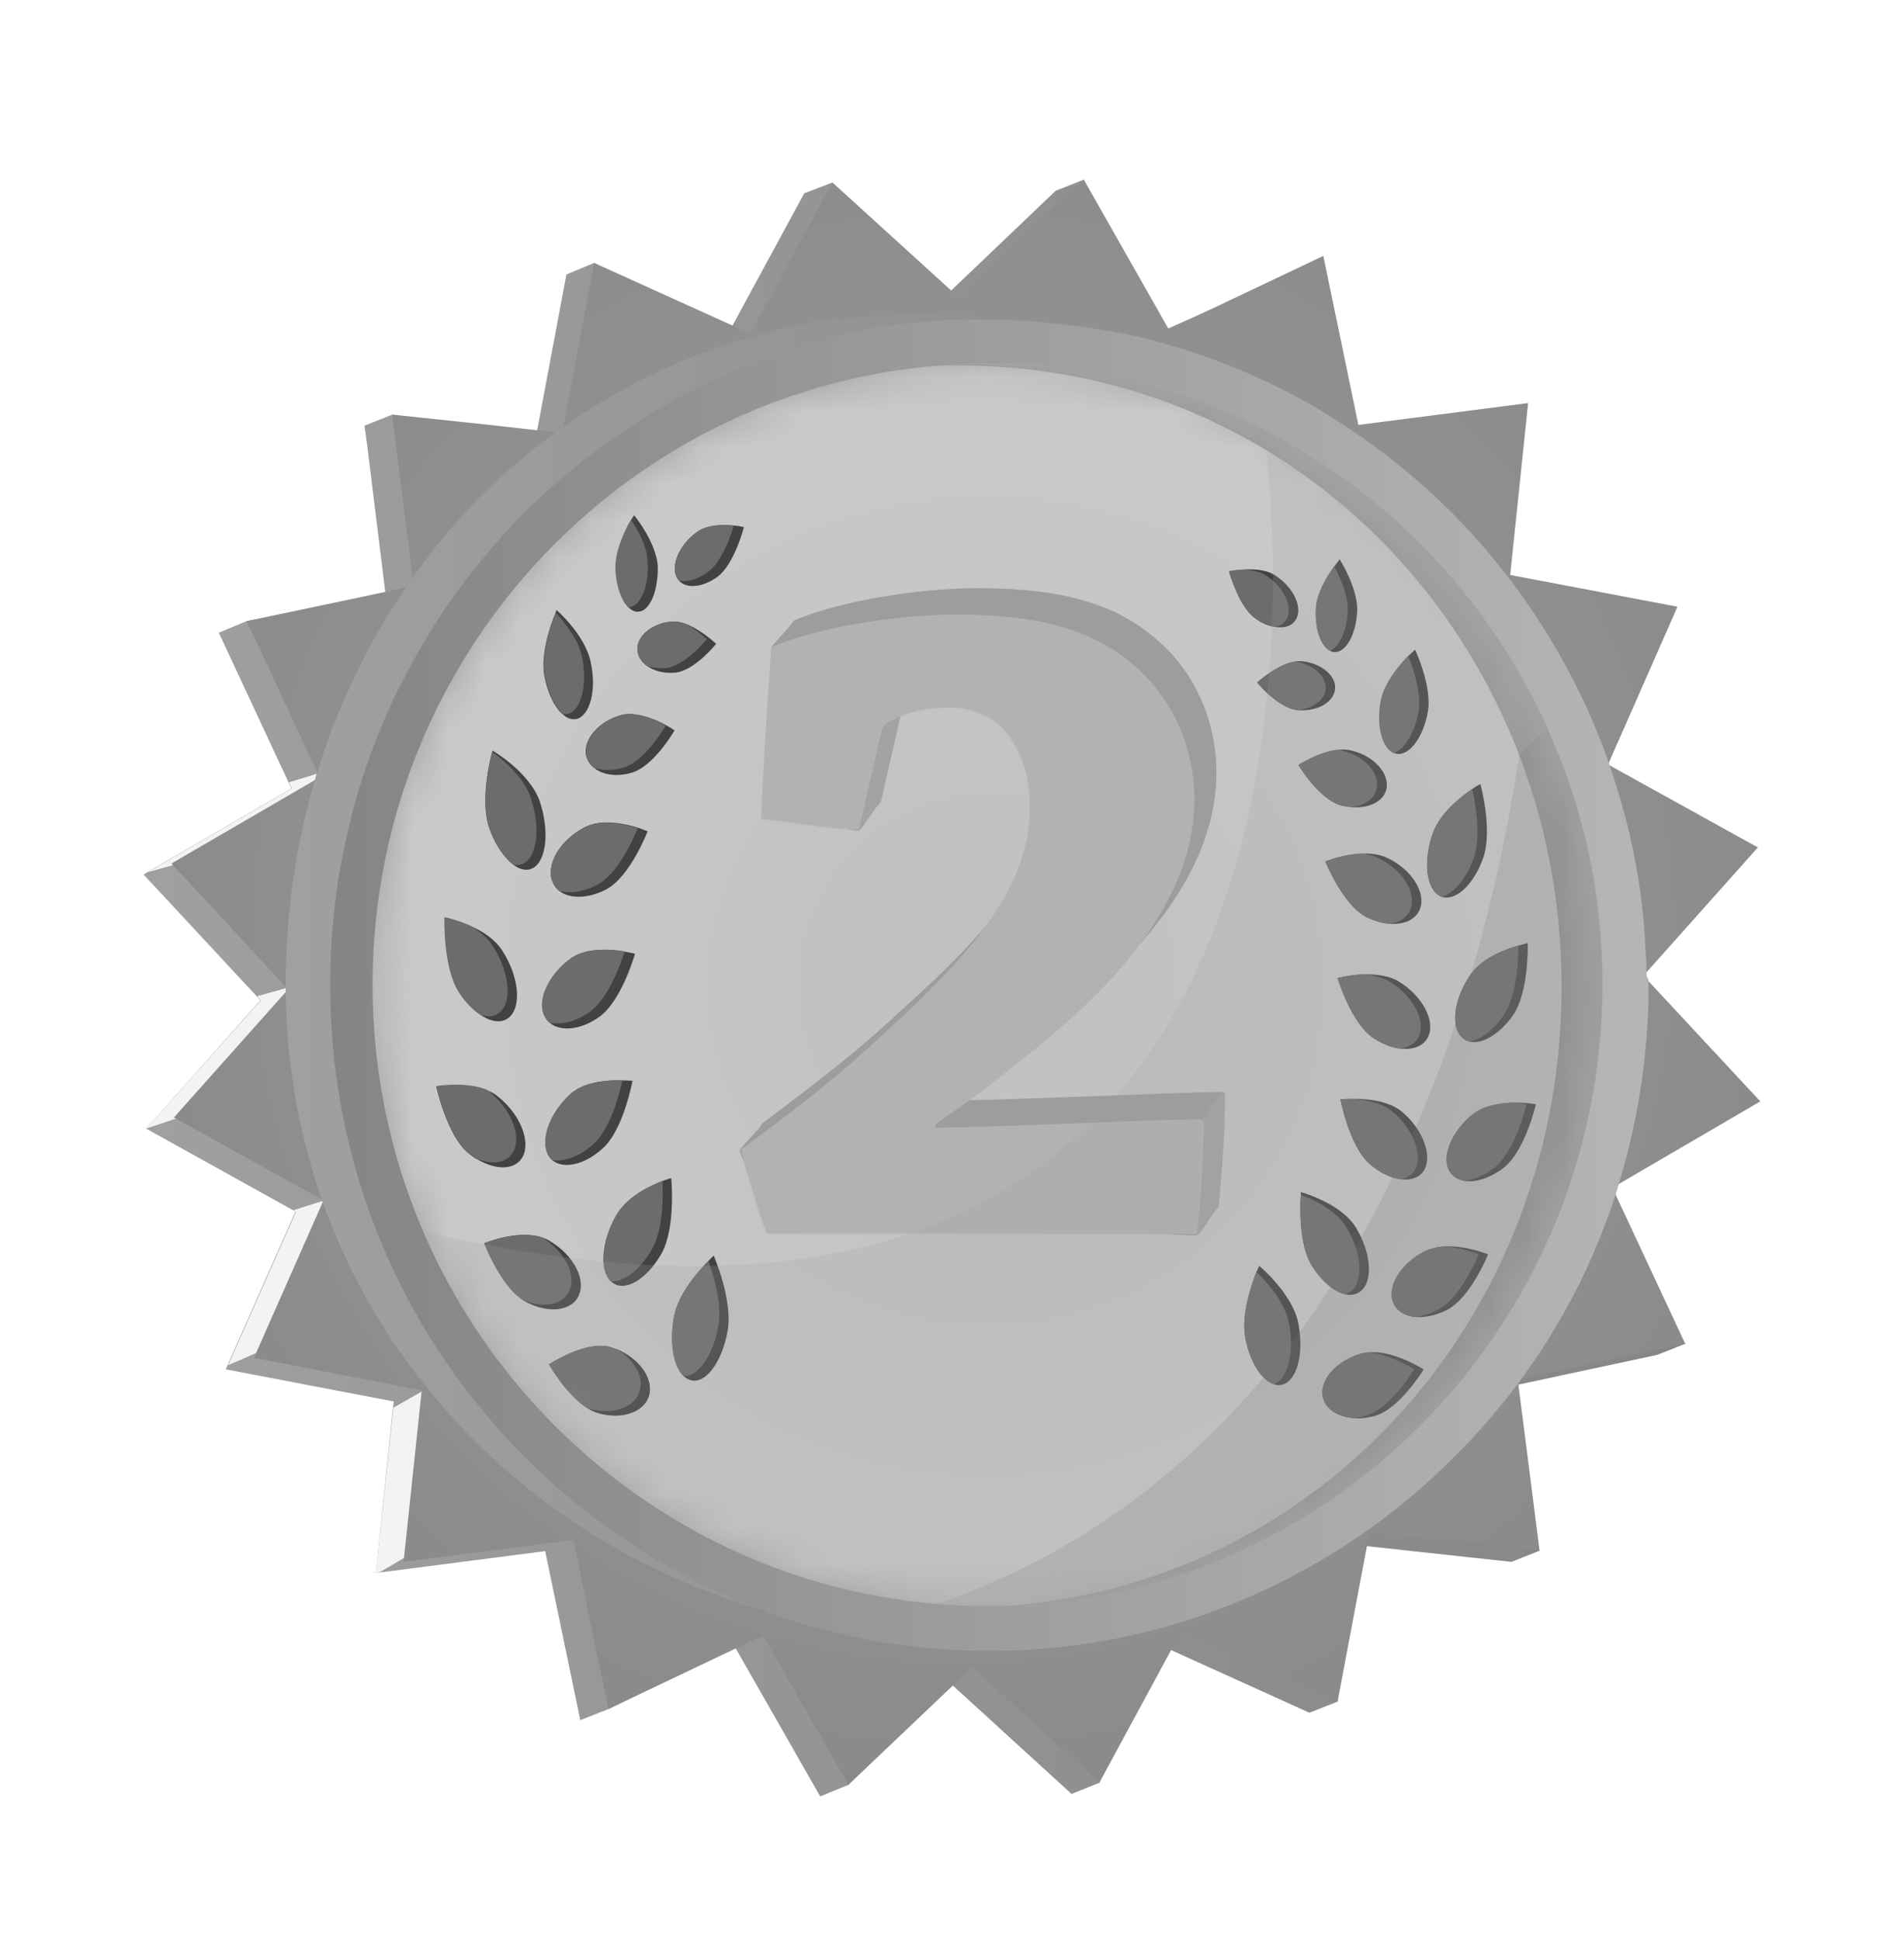 <svg width="53" height="54" viewBox="0 0 53 54" fill="none" xmlns="http://www.w3.org/2000/svg">
<g filter="url(#filter0_d)">
<path d="M44.604 29.086L46.91 32.402L46.126 32.712L42.265 33.538L42.151 33.561L41.515 33.698H41.469L41.629 34.215L42.787 37.932L42.855 38.162L42.072 38.471L40.902 38.345L38.051 38.035L37.449 37.967L37.347 37.955V38.047L37.301 39.63L37.233 42.361L36.449 42.671L32.599 40.927L32.111 40.709L30.6 44.621L29.828 44.931L26.523 41.914L26.296 41.707L23.615 44.679L22.831 45L20.48 40.881L20.457 40.835L16.937 42.568L16.153 42.877L15.176 38.173L10.553 38.77L10.463 38.781L10.94 34.18L10.962 34.008L6.283 33.113L6.34 32.987L8.225 28.719L8.157 28.684L4.068 26.413L7.248 22.844L7.146 22.73L4 19.345L4.102 19.276L8.112 16.947L8.032 16.775L6.09 12.61L6.862 12.288L9.736 11.784L10.747 11.611L10.724 11.474L10.213 7.332L10.145 6.85L10.917 6.54L11.905 6.735L14.87 7.355L14.949 6.976L14.972 6.873L15.767 2.639L16.539 2.318L20.105 4.59L20.389 4.062L22.388 0.379L23.172 0.08L25.921 3.603L26.477 3.086L29.385 0.31L30.169 0L31.724 4.383L31.759 4.486L31.895 4.429L32.52 4.142L33.451 3.729L36.018 2.593L36.904 6.517L37.04 7.137L37.733 7.045L41.765 6.529L41.356 10.292L41.254 11.302L42.321 11.508L45.933 12.197L44.491 15.444L43.98 16.591L45.093 17.199L48.159 18.897L45.808 21.525L44.968 22.466L45.808 23.372L48.227 25.965L45.036 27.824L44.105 28.363L44.604 29.086Z" fill="url(#paint0_linear)"/>
<path d="M14.927 33.434L11.78 38.047L10.554 38.77L10.463 38.781L10.951 34.18L12.382 33.365L7.589 32.459L6.351 32.998L8.237 28.73L8.169 28.684L9.497 28.26L5.477 25.942L4.068 26.412L7.26 22.844L7.158 22.729L8.532 22.339L8.816 21.077L5.352 18.931L4.114 19.276L8.123 16.947L8.044 16.774L9.168 16.43C9.168 16.43 11.474 20.549 11.349 20.71C11.212 20.87 14.927 33.434 14.927 33.434Z" fill="#F3F3F3"/>
<path d="M42.253 33.411L42.265 33.538L42.401 34.593L42.833 37.978L42.855 38.162L40.459 37.898L38.119 37.645L38.051 38.035L37.676 40.009L37.233 42.361L32.895 40.399L32.599 40.927L30.6 44.621L27.079 41.397L26.523 41.914L23.615 44.679L21.241 40.525L20.48 40.881L16.937 42.568L15.96 37.863L11.235 38.471L11.246 38.357L11.735 33.733V33.698L7.067 32.792L7.135 32.643L8.975 28.478L9.009 28.409L8.941 28.375L4.897 26.137L4.841 26.103L7.941 22.626L8.021 22.534L7.987 22.5L7.93 22.443L4.818 19.081L4.772 19.035L8.736 16.729L8.895 16.637L8.839 16.522L8.816 16.465L7.214 13.023L7.146 12.885L6.862 12.288L9.645 11.703L10.724 11.474L11.269 11.348L11.519 11.29L11.485 11.038L11.462 10.877L11.133 8.273L10.985 7.102L10.917 6.54L11.792 6.632L13.632 6.827L14.949 6.976L15.074 6.988L15.449 7.022L15.653 7.045L15.687 6.85L16.539 2.318L20.39 4.062L20.878 4.291L23.172 0.08L26.477 3.086L26.704 3.293L30.169 0L32.52 4.142L32.531 4.165L33.451 3.729L36.836 2.123L37.812 6.827L42.537 6.219L42.038 11.003L46.694 11.887L44.786 16.224L44.764 16.281L44.809 16.304L48.932 18.587L45.831 22.064L45.74 22.156L45.831 22.248L49 25.655L44.991 27.996L44.877 28.053L44.934 28.168L46.91 32.402L42.276 33.389H42.253V33.411Z" fill="url(#paint1_radial)"/>
<path d="M44.138 22.466C44.138 25.506 43.502 28.329 42.344 30.796C42.253 31.002 42.151 31.197 42.048 31.392C41.935 31.622 41.81 31.851 41.685 32.069C41.674 32.092 41.662 32.104 41.651 32.127C41.549 32.322 41.435 32.505 41.31 32.689C41.197 32.861 41.083 33.045 40.969 33.217C40.719 33.584 40.447 33.951 40.163 34.295C40.061 34.433 39.947 34.559 39.834 34.685C39.027 35.626 38.13 36.475 37.13 37.21C37.005 37.313 36.881 37.393 36.744 37.496C33.939 39.459 30.475 40.594 26.625 40.594C24.796 40.594 23.024 40.342 21.343 39.86C21.32 39.849 21.275 39.837 21.252 39.826C15.585 38.185 10.962 33.997 8.986 28.467C8.974 28.432 8.952 28.398 8.952 28.363C8.327 26.573 7.975 24.646 7.952 22.627C7.952 22.569 7.952 22.5 7.952 22.443V22.409C7.952 20.424 8.236 18.519 8.759 16.729C8.781 16.649 8.804 16.557 8.838 16.477C9.031 15.834 9.258 15.214 9.52 14.606C9.565 14.503 9.599 14.411 9.656 14.308C9.69 14.228 9.713 14.159 9.758 14.09C9.894 13.792 10.042 13.493 10.19 13.195C10.519 12.553 10.894 11.944 11.303 11.359C11.371 11.245 11.439 11.153 11.518 11.038C11.518 11.038 11.53 11.027 11.53 11.015C11.553 10.981 11.587 10.946 11.609 10.912C11.905 10.499 12.223 10.097 12.552 9.707C12.7 9.546 12.836 9.386 12.972 9.237C13.04 9.168 13.109 9.099 13.165 9.03C13.37 8.812 13.597 8.594 13.824 8.388C13.983 8.239 14.153 8.078 14.324 7.94C14.687 7.619 15.062 7.332 15.448 7.045C15.448 7.034 15.46 7.034 15.471 7.034C15.551 6.976 15.63 6.919 15.71 6.862C17.686 5.473 19.946 4.487 22.445 4.016V3.982C22.445 3.993 25.648 3.488 28.578 3.936C29.589 4.085 30.566 4.36 31.372 4.796C31.667 4.957 31.94 4.934 32.156 4.842C35.222 6.001 37.914 7.975 39.959 10.499C39.97 10.51 39.981 10.522 39.993 10.533C40.072 10.625 40.14 10.717 40.208 10.809C40.208 10.809 40.22 10.82 40.22 10.832C41.299 12.231 42.196 13.803 42.855 15.49C43.673 17.658 44.138 20.011 44.138 22.466Z" fill="url(#paint2_linear)"/>
<path d="M45.831 22.064C45.831 21.881 45.831 21.709 45.808 21.525C45.751 20.034 45.502 18.588 45.093 17.211C45.002 16.901 44.911 16.614 44.809 16.316C44.797 16.293 44.797 16.259 44.786 16.236C44.695 15.972 44.593 15.719 44.491 15.456C43.923 14.044 43.184 12.725 42.321 11.52C42.026 11.107 41.697 10.705 41.367 10.304C40.311 9.065 39.084 7.975 37.744 7.057C37.471 6.873 37.188 6.69 36.915 6.517C35.37 5.577 33.689 4.877 31.906 4.429C31.849 4.406 31.793 4.395 31.736 4.383C31.634 4.36 31.543 4.337 31.441 4.315C30.407 4.119 29.442 3.993 28.578 3.936C25.716 3.741 23.808 4.2 23.092 4.406V4.441C20.571 5.072 18.254 6.231 16.266 7.791C16.198 7.848 16.13 7.906 16.062 7.963C15.585 8.342 15.131 8.743 14.699 9.168C14.642 9.225 14.574 9.294 14.517 9.352C14.131 9.73 13.79 10.132 13.45 10.533C13.45 10.545 13.438 10.556 13.427 10.556C12.677 11.463 12.018 12.438 11.451 13.493C11.348 13.677 11.246 13.872 11.155 14.067H11.144C10.587 15.18 10.145 16.351 9.815 17.578C9.781 17.739 9.736 17.899 9.702 18.06C9.361 19.46 9.19 20.917 9.19 22.42C9.19 27.228 10.996 31.599 13.972 34.881C15.948 37.084 18.458 38.805 21.287 39.837C21.309 39.849 21.321 39.849 21.332 39.86C21.355 39.872 21.366 39.872 21.377 39.883C23.297 40.572 25.375 40.95 27.533 40.95C30.736 40.95 33.746 40.124 36.37 38.655C36.711 38.472 37.04 38.265 37.381 38.059C37.381 38.059 37.381 38.059 37.381 38.047H37.392C37.426 38.024 37.46 38.001 37.494 37.978C38.119 37.577 38.709 37.129 39.277 36.659C39.686 36.315 40.084 35.948 40.47 35.557C40.527 35.512 40.572 35.454 40.629 35.397L40.64 35.385C41.015 35.018 41.356 34.628 41.685 34.227C41.742 34.158 41.799 34.077 41.867 34.009C41.98 33.871 42.094 33.722 42.208 33.573C42.242 33.527 42.276 33.481 42.31 33.435V33.423C42.321 33.423 42.321 33.412 42.333 33.401C42.594 33.045 42.855 32.678 43.082 32.299C43.718 31.289 44.252 30.222 44.672 29.098C44.786 28.788 44.9 28.501 44.99 28.191C45.013 28.134 45.024 28.065 45.047 28.008C45.07 27.95 45.081 27.893 45.093 27.836C45.524 26.413 45.785 24.921 45.865 23.384C45.888 23.063 45.888 22.753 45.888 22.432V22.259C45.831 22.191 45.831 22.122 45.831 22.064Z" fill="url(#paint3_linear)"/>
<path d="M27.487 39.7C18.049 39.7 10.371 31.943 10.371 22.409C10.371 12.874 18.049 5.118 27.487 5.118C36.926 5.118 44.604 12.874 44.604 22.409C44.604 31.943 36.926 39.7 27.487 39.7Z" fill="url(#paint4_radial)"/>
<path d="M34.098 25.449C34.098 26.493 34.019 27.64 33.916 28.627C33.837 28.627 33.462 29.315 33.326 29.384C33.326 29.384 33.315 29.396 33.303 29.396C32.065 29.396 26.636 29.373 24.683 29.373H21.321C21.059 28.65 20.798 27.801 20.605 27.044C20.582 26.963 21.241 26.366 21.218 26.286C23.013 24.944 24.024 24.152 25.16 23.074C25.977 22.328 26.75 21.593 27.397 20.848C28.158 19.804 28.646 18.725 28.646 17.532C28.646 16.625 28.431 16.029 28.033 15.478C27.692 15.019 27.079 14.732 26.42 14.732C25.875 14.732 25.409 14.835 25.057 14.973L24.512 17.36C24.433 17.36 23.978 18.128 23.899 18.128C23.887 18.128 23.876 18.128 23.865 18.128C22.945 18.128 22.002 17.887 21.173 17.842C21.253 16.235 21.355 14.629 21.457 13.057C21.468 12.954 22.059 12.403 22.07 12.288C23.32 11.749 25.455 11.382 27.227 11.382C29.657 11.382 31.122 11.864 32.201 12.828C33.258 13.734 33.848 15.122 33.848 16.511C33.848 18.312 32.94 19.895 31.793 21.203C30.657 22.752 29.101 23.991 28.022 24.84C27.636 25.162 27.306 25.414 26.977 25.644C28.908 25.609 32.451 25.437 34.007 25.414L34.03 25.426L34.098 25.449Z" fill="#8B8B8B"/>
<path d="M34.042 25.403L34.019 25.392C32.475 25.415 28.92 25.587 26.989 25.621C26.875 25.621 26.762 25.621 26.659 25.633V25.529C27.341 25.047 27.897 24.68 28.647 24.061C29.544 23.361 30.771 22.385 31.805 21.192C32.94 19.884 33.86 18.301 33.86 16.499C33.86 15.111 33.281 13.723 32.213 12.816C31.123 11.852 29.669 11.371 27.239 11.371C25.467 11.371 23.32 11.749 22.082 12.277C22.071 12.38 21.48 12.943 21.469 13.046C21.367 14.526 21.866 15.57 21.787 17.062C22.309 17.096 22.707 17.555 23.173 17.865C23.388 18.002 23.604 18.106 23.865 18.117C23.877 18.117 23.888 18.117 23.899 18.117C23.979 18.117 24.433 17.348 24.513 17.348L25.058 14.962L25.126 14.675C25.137 14.629 25.137 14.595 25.149 14.572C25.172 14.514 25.194 14.469 25.251 14.411C25.626 14.17 26.228 13.952 27.023 13.952C27.682 13.952 28.295 14.251 28.636 14.698C29.033 15.26 29.249 15.845 29.249 16.752C29.249 18.232 28.488 19.551 27.386 20.836C26.739 21.594 25.967 22.328 25.149 23.062C24.013 24.129 23.002 24.933 21.208 26.275C21.23 26.355 20.572 26.952 20.594 27.032C20.776 27.721 21.685 27.95 21.923 28.593H25.285C27.114 28.593 31.645 29.384 33.304 29.384C33.315 29.384 33.315 29.384 33.327 29.373C33.463 29.304 33.838 28.616 33.917 28.616C34.019 27.629 34.099 26.482 34.099 25.437L34.042 25.403Z" fill="#424242"/>
<path opacity="0.2" d="M25.16 14.56C25.148 14.595 25.137 14.629 25.137 14.663L25.069 14.95L24.524 17.337C24.444 17.337 23.99 18.105 23.91 18.105C23.899 18.105 23.888 18.105 23.876 18.105C23.615 18.094 23.388 17.979 23.184 17.853C23.195 17.566 23.229 17.325 23.24 17.222C23.377 16.511 23.729 15.845 24.172 15.283C24.297 15.122 24.819 14.411 25.103 14.526C25.126 14.537 25.137 14.549 25.16 14.56Z" fill="#7E7E7E"/>
<path opacity="0.2" d="M34.099 25.449C34.099 26.493 34.019 27.64 33.917 28.627C33.837 28.627 33.463 29.315 33.326 29.384L33.303 29.373L33.145 29.304L33.315 26.321L33.428 26.172L34.03 25.403L34.099 25.449Z" fill="#7E7E7E"/>
<path d="M33.441 26.172L33.407 26.149C31.771 26.172 27.875 26.367 26.047 26.39V26.287C26.376 26.057 26.683 25.851 26.989 25.621C27.319 25.38 27.648 25.128 28.034 24.818C29.113 23.969 30.681 22.741 31.805 21.181C32.645 20.033 33.248 18.714 33.248 17.245C33.248 15.857 32.668 14.469 31.601 13.551C30.522 12.587 29.056 12.105 26.626 12.105C24.854 12.105 22.707 12.484 21.469 13.011C21.367 14.583 21.254 16.19 21.185 17.796C22.026 17.853 22.969 18.083 23.877 18.083H23.911L24.525 15.409C24.547 15.272 24.581 15.226 24.661 15.146C24.774 15.077 24.911 14.996 25.081 14.928C25.433 14.79 25.888 14.687 26.444 14.687C27.103 14.687 27.716 14.985 28.057 15.432C28.454 15.995 28.67 16.58 28.67 17.486C28.67 18.668 28.182 19.758 27.421 20.802C26.671 21.823 25.66 22.81 24.57 23.797C23.434 24.864 22.423 25.667 20.629 26.998C20.811 27.744 21.083 28.604 21.344 29.327H24.706C26.66 29.327 32.089 29.35 33.327 29.35V29.338C33.429 28.352 33.509 27.216 33.509 26.172H33.441Z" fill="#6C6C6C"/>
<mask id="mask0" mask-type="alpha" maskUnits="userSpaceOnUse" x="10" y="5" width="35" height="35">
<path d="M27.487 39.7C18.049 39.7 10.371 31.943 10.371 22.409C10.371 12.874 18.049 5.118 27.487 5.118C36.926 5.118 44.604 12.874 44.604 22.409C44.604 31.943 36.926 39.7 27.487 39.7Z" fill="url(#paint5_linear)"/>
</mask>
<g mask="url(#mask0)">
<path opacity="0.3" d="M27.487 39.7C18.049 39.7 10.371 31.943 10.371 22.409C10.371 12.874 18.049 5.118 27.487 5.118C36.926 5.118 44.604 12.874 44.604 22.409C44.604 31.943 36.926 39.7 27.487 39.7Z" fill="url(#paint6_linear)"/>
</g>
<mask id="mask1" mask-type="alpha" maskUnits="userSpaceOnUse" x="10" y="5" width="35" height="35">
<path d="M44.604 22.408C44.604 31.943 36.926 39.699 27.487 39.699C20.468 39.699 14.415 35.397 11.78 29.27C10.871 27.17 10.371 24.852 10.371 22.42C10.371 12.885 18.049 5.129 27.487 5.129C30.247 5.129 32.86 5.794 35.177 6.976C40.765 9.822 44.604 15.673 44.604 22.408Z" fill="url(#paint7_linear)"/>
</mask>
<g mask="url(#mask1)">
<path opacity="0.3" d="M44.604 22.408C44.604 31.943 36.926 39.699 27.487 39.699C20.468 39.699 14.415 35.397 11.78 29.27C10.871 27.17 10.371 24.852 10.371 22.42C10.371 12.885 18.049 5.129 27.487 5.129C30.247 5.129 32.86 5.794 35.177 6.976C40.765 9.822 44.604 15.673 44.604 22.408Z" fill="url(#paint8_linear)"/>
<path opacity="0.6" d="M44.605 22.408C44.605 31.691 37.313 39.298 28.215 39.688C36.961 38.931 43.469 31.496 43.469 22.466C43.469 12.931 36.166 5.175 26.727 5.175C26.466 5.175 26.205 5.175 25.955 5.198C26.466 5.152 26.977 5.129 27.5 5.129C36.927 5.117 44.605 12.874 44.605 22.408Z" fill="#797979"/>
<path d="M41.423 29.912C41.423 29.912 40.935 31.128 40.276 31.461C39.958 31.622 39.64 31.679 39.379 31.656C39.095 31.622 38.868 31.484 38.777 31.243C38.607 30.784 39.016 30.142 39.674 29.82C39.822 29.752 40.004 29.706 40.174 29.694C40.776 29.648 41.423 29.912 41.423 29.912Z" fill="#424242"/>
<path d="M37.88 30.934C37.755 31.037 37.607 31.06 37.448 31.026C37.142 30.957 36.778 30.659 36.506 30.211C36.154 29.626 36.188 28.57 36.21 28.261C36.21 28.203 36.21 28.18 36.21 28.18C36.21 28.18 37.323 28.479 37.744 29.167C38.164 29.855 38.232 30.647 37.88 30.934Z" fill="#424242"/>
<path d="M39.629 33.114C39.629 33.114 38.971 34.215 38.266 34.41C38.05 34.468 37.846 34.49 37.664 34.468C37.233 34.433 36.892 34.215 36.824 33.882C36.722 33.401 37.221 32.85 37.925 32.666C37.982 32.655 38.028 32.643 38.084 32.643C38.766 32.563 39.629 33.114 39.629 33.114Z" fill="#424242"/>
<path d="M35.699 33.538C35.62 33.561 35.54 33.561 35.461 33.527C35.12 33.424 34.791 32.907 34.666 32.242C34.541 31.611 34.836 30.762 34.972 30.406C35.018 30.303 35.052 30.234 35.052 30.234C35.052 30.234 35.983 31.003 36.142 31.84C36.301 32.666 36.108 33.424 35.699 33.538Z" fill="#424242"/>
<path d="M42.753 25.736C42.753 25.736 42.458 27.032 41.856 27.503C41.481 27.79 41.072 27.916 40.777 27.87C40.595 27.847 40.436 27.744 40.345 27.595C40.118 27.182 40.413 26.47 41.015 26C41.299 25.782 41.708 25.713 42.049 25.69C42.446 25.678 42.753 25.736 42.753 25.736Z" fill="#424242"/>
<path d="M39.641 27.572C39.516 27.778 39.277 27.859 38.993 27.824C38.721 27.79 38.426 27.652 38.142 27.411C37.562 26.918 37.312 25.598 37.312 25.598C37.312 25.598 37.403 25.587 37.54 25.587C37.551 25.587 37.562 25.587 37.585 25.587C37.96 25.575 38.63 25.61 39.039 25.954C39.607 26.436 39.879 27.17 39.641 27.572Z" fill="#424242"/>
<path d="M41.288 18.875C41.026 19.621 40.527 20.08 40.14 19.965C40.118 19.954 40.095 19.954 40.084 19.942C39.697 19.747 39.607 18.955 39.891 18.175C40.095 17.624 40.663 17.177 40.981 16.959C41.117 16.867 41.208 16.821 41.208 16.821C41.208 16.821 41.56 18.095 41.288 18.875Z" fill="#424242"/>
<path d="M39.528 20.297C39.414 20.596 39.085 20.745 38.676 20.71C38.471 20.699 38.255 20.63 38.04 20.527C37.381 20.194 36.893 18.978 36.893 18.978C36.893 18.978 37.37 18.783 37.881 18.76C38.142 18.748 38.403 18.771 38.63 18.886C39.289 19.196 39.698 19.838 39.528 20.297Z" fill="#424242"/>
<path d="M42.117 23.258C41.742 23.786 41.254 24.073 40.913 23.992C40.833 23.981 40.765 23.935 40.697 23.878C40.368 23.568 40.481 22.776 40.936 22.122C41.254 21.663 41.901 21.422 42.264 21.319C42.423 21.273 42.526 21.25 42.526 21.25C42.526 21.25 42.571 22.592 42.117 23.258Z" fill="#424242"/>
<path d="M39.754 23.855C39.629 24.119 39.345 24.222 38.993 24.187C38.754 24.164 38.493 24.061 38.243 23.901C37.619 23.499 37.232 22.225 37.232 22.225C37.232 22.225 37.528 22.145 37.903 22.122H37.925C38.266 22.111 38.675 22.145 38.97 22.34C39.606 22.742 39.958 23.419 39.754 23.855Z" fill="#424242"/>
<path d="M39.742 14.836C39.606 15.559 39.197 16.075 38.845 15.972C38.834 15.972 38.822 15.96 38.811 15.96C38.482 15.834 38.311 15.192 38.448 14.492C38.55 13.987 38.97 13.505 39.209 13.253C39.322 13.149 39.39 13.081 39.39 13.081C39.39 13.081 39.879 14.113 39.742 14.836Z" fill="#424242"/>
<path d="M38.596 16.948C38.528 17.303 38.108 17.51 37.608 17.464C37.517 17.453 37.426 17.441 37.335 17.418C36.722 17.258 36.143 16.294 36.143 16.294C36.143 16.294 36.722 15.915 37.256 15.869C37.381 15.858 37.505 15.858 37.63 15.892C38.244 16.041 38.675 16.523 38.596 16.948Z" fill="#424242"/>
<path d="M37.778 12.025C37.744 12.668 37.46 13.172 37.142 13.149C37.108 13.149 37.063 13.138 37.029 13.115C36.768 12.989 36.597 12.507 36.631 11.933C36.654 11.497 36.949 11.027 37.142 10.763C37.233 10.648 37.29 10.568 37.29 10.568C37.29 10.568 37.812 11.383 37.778 12.025Z" fill="#424242"/>
<path d="M37.165 14.159C37.143 14.538 36.688 14.802 36.143 14.767C36.132 14.767 36.132 14.767 36.12 14.767C35.575 14.71 34.996 13.998 34.996 13.998C34.996 13.998 35.541 13.494 36.041 13.413C36.098 13.402 36.166 13.402 36.223 13.402C36.757 13.448 37.188 13.792 37.165 14.159Z" fill="#424242"/>
<path d="M36.086 12.22C35.984 12.415 35.768 12.495 35.495 12.449C35.314 12.426 35.12 12.346 34.939 12.208C34.473 11.876 34.212 10.9 34.212 10.9C34.212 10.9 34.382 10.866 34.621 10.854C34.905 10.832 35.279 10.854 35.529 11.038C36.006 11.359 36.256 11.887 36.086 12.22Z" fill="#424242"/>
<path d="M41.162 29.911C41.162 29.911 40.674 31.128 40.015 31.46C39.799 31.564 39.583 31.632 39.379 31.655C39.095 31.621 38.868 31.483 38.777 31.242C38.607 30.783 39.016 30.141 39.674 29.82C39.822 29.751 40.004 29.705 40.174 29.693C40.685 29.716 41.162 29.911 41.162 29.911Z" fill="#6C6C6C"/>
<path d="M37.619 30.933C37.562 30.979 37.505 31.002 37.448 31.025C37.142 30.956 36.778 30.658 36.506 30.21C36.154 29.625 36.188 28.57 36.21 28.26C36.562 28.386 37.199 28.684 37.482 29.166C37.903 29.855 37.959 30.646 37.619 30.933Z" fill="#6C6C6C"/>
<path d="M39.367 33.113C39.367 33.113 38.708 34.215 38.004 34.41C37.891 34.444 37.766 34.455 37.663 34.467C37.232 34.432 36.891 34.215 36.823 33.882C36.721 33.4 37.22 32.849 37.925 32.666C37.981 32.654 38.027 32.643 38.084 32.643C38.708 32.688 39.367 33.113 39.367 33.113Z" fill="#6C6C6C"/>
<path d="M35.461 33.526C35.12 33.423 34.791 32.907 34.666 32.241C34.541 31.61 34.836 30.761 34.972 30.405C35.257 30.669 35.768 31.243 35.881 31.828C36.04 32.643 35.847 33.388 35.461 33.526Z" fill="#6C6C6C"/>
<path d="M42.491 25.735C42.491 25.735 42.195 27.031 41.593 27.502C41.321 27.72 41.026 27.835 40.776 27.869C40.594 27.846 40.435 27.743 40.344 27.594C40.117 27.181 40.412 26.469 41.014 25.999C41.298 25.781 41.707 25.712 42.048 25.689C42.32 25.7 42.491 25.735 42.491 25.735Z" fill="#6C6C6C"/>
<path d="M39.38 27.571C39.289 27.709 39.164 27.789 38.993 27.823C38.721 27.789 38.426 27.651 38.142 27.41C37.562 26.917 37.312 25.597 37.312 25.597C37.312 25.597 37.403 25.586 37.54 25.586C37.551 25.586 37.562 25.586 37.585 25.586C37.96 25.597 38.46 25.678 38.778 25.953C39.346 26.435 39.618 27.169 39.38 27.571Z" fill="#6C6C6C"/>
<path d="M41.026 18.874C40.822 19.448 40.47 19.861 40.14 19.964C40.118 19.953 40.095 19.953 40.084 19.941C39.697 19.746 39.607 18.954 39.891 18.174C40.095 17.623 40.663 17.176 40.981 16.958C41.06 17.314 41.242 18.255 41.026 18.874Z" fill="#6C6C6C"/>
<path d="M39.265 20.297C39.175 20.538 38.959 20.675 38.675 20.71C38.47 20.698 38.255 20.63 38.039 20.526C37.38 20.194 36.892 18.977 36.892 18.977C36.892 18.977 37.369 18.782 37.88 18.759C38.05 18.771 38.221 18.805 38.368 18.886C39.027 19.195 39.436 19.838 39.265 20.297Z" fill="#6C6C6C"/>
<path d="M41.856 23.257C41.572 23.671 41.22 23.934 40.913 23.992C40.833 23.98 40.765 23.934 40.697 23.877C40.368 23.567 40.481 22.776 40.936 22.122C41.254 21.663 41.901 21.422 42.264 21.318C42.264 21.594 42.253 22.684 41.856 23.257Z" fill="#6C6C6C"/>
<path d="M39.493 23.854C39.402 24.037 39.22 24.152 38.993 24.186C38.754 24.163 38.493 24.06 38.243 23.899C37.619 23.498 37.232 22.224 37.232 22.224C37.232 22.224 37.528 22.144 37.903 22.121H37.925C38.198 22.133 38.482 22.19 38.709 22.339C39.345 22.741 39.697 23.418 39.493 23.854Z" fill="#6C6C6C"/>
<path d="M39.481 14.835C39.367 15.409 39.095 15.857 38.799 15.96C38.47 15.834 38.3 15.191 38.436 14.491C38.538 13.986 38.958 13.504 39.197 13.252C39.333 13.585 39.583 14.296 39.481 14.835Z" fill="#6C6C6C"/>
<path d="M38.323 16.946C38.267 17.233 37.983 17.428 37.608 17.462C37.517 17.451 37.426 17.44 37.335 17.417C36.722 17.256 36.143 16.292 36.143 16.292C36.143 16.292 36.722 15.914 37.256 15.868C37.29 15.868 37.324 15.879 37.369 15.891C37.983 16.04 38.414 16.522 38.323 16.946Z" fill="#6C6C6C"/>
<path d="M37.516 12.024C37.493 12.564 37.278 13 37.028 13.114C36.767 12.988 36.596 12.506 36.63 11.932C36.653 11.496 36.948 11.026 37.141 10.762C37.278 11.038 37.539 11.565 37.516 12.024Z" fill="#6C6C6C"/>
<path d="M36.902 14.158C36.891 14.479 36.55 14.72 36.119 14.766C35.573 14.709 34.994 13.997 34.994 13.997C34.994 13.997 35.539 13.492 36.039 13.412C36.539 13.481 36.914 13.802 36.902 14.158Z" fill="#6C6C6C"/>
<path d="M35.824 12.217C35.756 12.344 35.642 12.424 35.494 12.447C35.313 12.424 35.12 12.344 34.938 12.206C34.472 11.873 34.211 10.898 34.211 10.898C34.211 10.898 34.381 10.864 34.62 10.852C34.847 10.864 35.086 10.909 35.267 11.036C35.744 11.357 35.983 11.885 35.824 12.217Z" fill="#6C6C6C"/>
<path d="M16.131 31.003C15.972 31.485 15.29 31.588 14.632 31.232C14.609 31.221 14.586 31.209 14.563 31.186C13.939 30.785 13.484 29.603 13.484 29.603C13.484 29.603 14.45 29.201 15.12 29.454C15.154 29.465 15.199 29.488 15.233 29.5C15.892 29.855 16.301 30.532 16.131 31.003Z" fill="#424242"/>
<path d="M18.401 29.913C17.981 30.636 17.368 30.98 17.027 30.681C17.016 30.67 17.004 30.659 17.004 30.659C16.686 30.337 16.755 29.534 17.163 28.823C17.459 28.306 18.095 28.008 18.447 27.87C18.595 27.813 18.685 27.79 18.685 27.79C18.685 27.79 18.822 29.19 18.401 29.913Z" fill="#424242"/>
<path d="M18.083 33.779C17.992 34.284 17.345 34.537 16.641 34.33C16.538 34.296 16.425 34.25 16.334 34.181C15.755 33.802 15.289 32.976 15.289 32.976C15.289 32.976 16.3 32.299 16.993 32.494C17.061 32.517 17.129 32.54 17.197 32.563C17.776 32.816 18.163 33.32 18.083 33.779Z" fill="#424242"/>
<path d="M20.252 32.058C20.093 32.93 19.628 33.538 19.219 33.412C19.151 33.389 19.082 33.355 19.026 33.297C18.742 33.022 18.628 32.356 18.765 31.633C18.89 30.991 19.446 30.371 19.719 30.096C19.809 30.004 19.866 29.947 19.866 29.947C19.866 29.947 20.411 31.186 20.252 32.058Z" fill="#424242"/>
<path d="M14.551 27.193C14.347 27.571 13.813 27.583 13.279 27.262C13.279 27.262 13.279 27.262 13.268 27.262C13.188 27.216 13.12 27.158 13.041 27.101C12.439 26.608 12.144 25.242 12.144 25.242C12.144 25.242 12.927 25.105 13.529 25.334C13.654 25.38 13.768 25.437 13.87 25.529C14.472 26.011 14.779 26.757 14.551 27.193Z" fill="#424242"/>
<path d="M17.606 25.082C17.606 25.082 17.356 26.459 16.765 26.975C16.254 27.434 15.664 27.549 15.368 27.285C15.323 27.251 15.289 27.205 15.266 27.159C15.027 26.734 15.3 25.977 15.879 25.449C16.277 25.094 16.947 25.059 17.322 25.071C17.492 25.071 17.606 25.082 17.606 25.082Z" fill="#424242"/>
<path d="M14.835 19.162C14.665 19.253 14.471 19.207 14.278 19.058C14.028 18.863 13.778 18.508 13.62 18.049C13.358 17.303 13.642 16.133 13.699 15.926C13.71 15.903 13.71 15.892 13.71 15.892C13.71 15.892 14.744 16.488 15.028 17.314C15.3 18.129 15.21 18.955 14.835 19.162Z" fill="#424242"/>
<path d="M18.026 18.14C18.026 18.14 17.538 19.413 16.868 19.758C16.357 20.022 15.846 20.022 15.562 19.792C15.471 19.723 15.414 19.631 15.369 19.517C15.198 19.035 15.607 18.369 16.277 18.025C16.732 17.784 17.39 17.922 17.754 18.037C17.924 18.094 18.026 18.14 18.026 18.14Z" fill="#424242"/>
<path d="M14.199 23.292C14.006 23.487 13.7 23.464 13.393 23.257C13.188 23.131 12.973 22.913 12.791 22.638C12.337 21.949 12.382 20.538 12.382 20.538C12.382 20.538 12.723 20.607 13.109 20.779C13.427 20.917 13.768 21.135 13.972 21.445C14.427 22.133 14.529 22.959 14.199 23.292Z" fill="#424242"/>
<path d="M17.675 21.548C17.675 21.548 17.301 22.879 16.665 23.315C16.153 23.671 15.608 23.717 15.313 23.476C15.245 23.43 15.199 23.361 15.154 23.269C14.95 22.822 15.302 22.099 15.926 21.663C16.358 21.364 17.028 21.422 17.403 21.491C17.562 21.514 17.675 21.548 17.675 21.548Z" fill="#424242"/>
<path d="M16.061 15.008C15.925 15.042 15.789 14.996 15.664 14.881C15.437 14.686 15.244 14.296 15.153 13.814C15.039 13.183 15.346 12.334 15.459 12.07C15.482 12.013 15.493 11.979 15.493 11.979C15.493 11.979 16.311 12.69 16.448 13.459C16.607 14.204 16.425 14.904 16.061 15.008Z" fill="#424242"/>
<path d="M18.777 15.329C18.777 15.329 18.198 16.339 17.573 16.511C17.164 16.626 16.789 16.569 16.551 16.385C16.426 16.293 16.346 16.167 16.312 16.018C16.233 15.582 16.664 15.077 17.278 14.905C17.596 14.813 17.993 14.939 18.3 15.066C18.584 15.192 18.777 15.329 18.777 15.329Z" fill="#424242"/>
<path d="M17.777 12.025C17.675 12.036 17.572 11.99 17.493 11.899C17.3 11.703 17.164 11.313 17.141 10.854C17.118 10.338 17.425 9.718 17.572 9.466C17.618 9.386 17.652 9.34 17.652 9.34C17.652 9.34 18.265 10.086 18.311 10.763C18.322 11.44 18.095 12.002 17.777 12.025Z" fill="#424242"/>
<path d="M19.935 12.92C19.935 12.92 19.322 13.688 18.777 13.723C18.481 13.746 18.209 13.677 18.016 13.539C17.857 13.425 17.754 13.275 17.743 13.092C17.72 12.702 18.152 12.346 18.697 12.3C18.833 12.289 18.981 12.323 19.129 12.38C19.549 12.553 19.935 12.92 19.935 12.92Z" fill="#424242"/>
<path d="M20.707 9.672C20.707 9.672 20.446 10.694 19.98 11.049C19.572 11.348 19.128 11.393 18.913 11.175C18.879 11.141 18.856 11.107 18.833 11.061C18.674 10.728 18.913 10.166 19.39 9.822C19.685 9.604 20.139 9.604 20.435 9.627C20.594 9.638 20.707 9.672 20.707 9.672Z" fill="#424242"/>
<path d="M15.869 30.876C15.722 31.312 15.142 31.438 14.552 31.186C13.927 30.784 13.473 29.602 13.473 29.602C13.473 29.602 14.438 29.201 15.108 29.453C15.687 29.82 16.028 30.428 15.869 30.876Z" fill="#6C6C6C"/>
<path d="M18.14 29.786C17.799 30.371 17.333 30.704 16.993 30.658C16.675 30.337 16.743 29.534 17.152 28.822C17.447 28.306 18.083 28.008 18.435 27.87C18.469 28.295 18.458 29.235 18.14 29.786Z" fill="#6C6C6C"/>
<path d="M17.822 33.652C17.731 34.157 17.083 34.409 16.379 34.203C16.356 34.191 16.334 34.191 16.322 34.18C15.743 33.801 15.277 32.975 15.277 32.975C15.277 32.975 16.288 32.298 16.981 32.493C17.049 32.516 17.117 32.539 17.186 32.562C17.628 32.837 17.901 33.262 17.822 33.652Z" fill="#6C6C6C"/>
<path d="M19.991 31.931C19.843 32.746 19.412 33.343 19.026 33.297C18.742 33.022 18.628 32.356 18.765 31.633C18.89 30.991 19.446 30.371 19.719 30.096C19.866 30.509 20.116 31.312 19.991 31.931Z" fill="#6C6C6C"/>
<path d="M14.29 27.055C14.12 27.376 13.711 27.433 13.279 27.25C13.279 27.25 13.279 27.25 13.268 27.25C13.188 27.204 13.12 27.146 13.041 27.089C12.439 26.596 12.144 25.23 12.144 25.23C12.144 25.23 12.927 25.093 13.529 25.322C13.563 25.334 13.586 25.357 13.62 25.38C14.222 25.873 14.529 26.619 14.29 27.055Z" fill="#6C6C6C"/>
<path d="M17.322 25.071C17.254 25.415 16.992 26.424 16.515 26.849C16.118 27.205 15.686 27.342 15.368 27.285C15.323 27.251 15.289 27.205 15.266 27.159C15.027 26.734 15.3 25.977 15.879 25.449C16.277 25.094 16.947 25.059 17.322 25.071Z" fill="#6C6C6C"/>
<path d="M14.574 19.035C14.483 19.081 14.38 19.092 14.278 19.058C14.028 18.863 13.778 18.507 13.62 18.048C13.358 17.302 13.642 16.132 13.699 15.925C14.028 16.166 14.574 16.625 14.767 17.187C15.051 18.002 14.96 18.828 14.574 19.035Z" fill="#6C6C6C"/>
<path d="M17.754 18.048C17.663 18.266 17.22 19.322 16.618 19.631C16.243 19.826 15.857 19.884 15.562 19.792C15.471 19.723 15.414 19.631 15.369 19.517C15.198 19.035 15.607 18.369 16.277 18.025C16.732 17.796 17.39 17.933 17.754 18.048Z" fill="#6C6C6C"/>
<path d="M13.938 23.154C13.79 23.292 13.597 23.326 13.381 23.246C13.177 23.12 12.961 22.902 12.779 22.627C12.325 21.938 12.37 20.527 12.37 20.527C12.37 20.527 12.711 20.596 13.097 20.768C13.325 20.905 13.552 21.078 13.699 21.307C14.165 22.007 14.267 22.833 13.938 23.154Z" fill="#6C6C6C"/>
<path d="M17.391 21.479C17.3 21.754 16.948 22.798 16.403 23.177C16.017 23.441 15.608 23.533 15.301 23.464C15.233 23.418 15.188 23.349 15.142 23.257C14.938 22.81 15.29 22.087 15.915 21.651C16.358 21.364 17.028 21.422 17.391 21.479Z" fill="#6C6C6C"/>
<path d="M15.813 14.869C15.767 14.881 15.722 14.881 15.677 14.869C15.449 14.674 15.256 14.284 15.165 13.802C15.052 13.171 15.358 12.322 15.472 12.058C15.722 12.334 16.119 12.815 16.21 13.32C16.347 14.078 16.176 14.777 15.813 14.869Z" fill="#6C6C6C"/>
<path d="M18.527 15.203C18.527 15.203 17.948 16.212 17.335 16.373C17.051 16.453 16.79 16.442 16.562 16.385C16.438 16.293 16.358 16.167 16.324 16.017C16.244 15.581 16.676 15.077 17.289 14.905C17.607 14.813 18.005 14.939 18.311 15.065C18.436 15.145 18.527 15.203 18.527 15.203Z" fill="#6C6C6C"/>
<path d="M17.516 11.898H17.482C17.289 11.703 17.153 11.313 17.13 10.854C17.107 10.338 17.414 9.718 17.562 9.466C17.755 9.741 18.016 10.2 18.027 10.636C18.073 11.302 17.834 11.875 17.516 11.898Z" fill="#6C6C6C"/>
<path d="M19.674 12.793C19.674 12.793 19.061 13.551 18.515 13.597C18.334 13.608 18.163 13.585 18.016 13.539C17.857 13.425 17.754 13.275 17.743 13.092C17.72 12.702 18.152 12.346 18.697 12.3C18.833 12.289 18.981 12.323 19.129 12.38C19.435 12.564 19.674 12.793 19.674 12.793Z" fill="#6C6C6C"/>
<path d="M20.423 9.627C20.355 9.88 20.105 10.625 19.719 10.912C19.435 11.119 19.14 11.21 18.913 11.165C18.879 11.13 18.856 11.096 18.833 11.05C18.674 10.717 18.913 10.155 19.39 9.811C19.674 9.593 20.128 9.593 20.423 9.627Z" fill="#6C6C6C"/>
<path opacity="0.2" d="M44.605 22.408C44.605 31.943 36.926 39.699 27.488 39.699C27.023 39.699 26.557 39.676 26.102 39.642C19.674 39.114 14.234 34.995 11.78 29.27C37.176 35.259 35.7 11.715 35.246 7.538C35.246 7.538 35.37 7.16 35.359 7.068C38.483 8.663 40.868 11.095 42.537 14.182C43.855 16.625 44.605 19.437 44.605 22.408Z" fill="#A4A4A4"/>
<path opacity="0.2" d="M44.603 22.408C44.603 31.943 36.926 39.699 27.487 39.699C27.021 39.699 26.556 39.676 26.102 39.642C37.709 35.58 41.23 23.085 42.286 16.029L43.07 15.271C44.036 17.474 44.603 19.436 44.603 22.408Z" fill="#797979"/>
</g>
</g>
<defs>
<filter id="filter0_d" x="0" y="0" width="53" height="54" filterUnits="userSpaceOnUse" color-interpolation-filters="sRGB">
<feFlood flood-opacity="0" result="BackgroundImageFix"/>
<feColorMatrix in="SourceAlpha" type="matrix" values="0 0 0 0 0 0 0 0 0 0 0 0 0 0 0 0 0 0 127 0"/>
<feOffset dy="5"/>
<feGaussianBlur stdDeviation="2"/>
<feColorMatrix type="matrix" values="0 0 0 0 0 0 0 0 0 0 0 0 0 0 0 0 0 0 0.25 0"/>
<feBlend mode="normal" in2="BackgroundImageFix" result="effect1_dropShadow"/>
<feBlend mode="normal" in="SourceGraphic" in2="effect1_dropShadow" result="shape"/>
</filter>
<linearGradient id="paint0_linear" x1="3.998" y1="22.498" x2="48.222" y2="22.498" gradientUnits="userSpaceOnUse">
<stop stop-color="#A0A0A0"/>
<stop offset="1" stop-color="#858585"/>
</linearGradient>
<radialGradient id="paint1_radial" cx="0" cy="0" r="1" gradientUnits="userSpaceOnUse" gradientTransform="translate(26.807 21.08) scale(29.108 29.405)">
<stop stop-color="#A0A0A0"/>
<stop offset="1" stop-color="#858585"/>
</radialGradient>
<linearGradient id="paint2_linear" x1="7.937" y1="22.177" x2="44.137" y2="22.177" gradientUnits="userSpaceOnUse">
<stop stop-color="#A0A0A0"/>
<stop offset="1" stop-color="#858585"/>
</linearGradient>
<linearGradient id="paint3_linear" x1="9.157" y1="22.417" x2="45.832" y2="22.417" gradientUnits="userSpaceOnUse">
<stop stop-color="#858585"/>
<stop offset="0.995" stop-color="#B5B5B5"/>
</linearGradient>
<radialGradient id="paint4_radial" cx="0" cy="0" r="1" gradientUnits="userSpaceOnUse" gradientTransform="translate(27.493 22.412) scale(17.115 17.289)">
<stop stop-color="#898989"/>
<stop offset="1" stop-color="#9E9E9E"/>
</radialGradient>
<linearGradient id="paint5_linear" x1="14.24" y1="33.284" x2="40.816" y2="11.921" gradientUnits="userSpaceOnUse">
<stop/>
<stop offset="0.162" stop-color="#020202"/>
<stop offset="0.231" stop-color="#090909"/>
<stop offset="0.283" stop-color="#161616"/>
<stop offset="0.326" stop-color="#272727"/>
<stop offset="0.363" stop-color="#3F3F3F"/>
<stop offset="0.396" stop-color="#5B5B5B"/>
<stop offset="0.427" stop-color="#7D7D7D"/>
<stop offset="0.455" stop-color="#A5A5A5"/>
<stop offset="0.481" stop-color="#D0D0D0"/>
<stop offset="0.505" stop-color="white"/>
<stop offset="0.535" stop-color="#DCDCDC"/>
<stop offset="0.584" stop-color="#A9A9A9"/>
<stop offset="0.635" stop-color="#7C7C7C"/>
<stop offset="0.687" stop-color="#565656"/>
<stop offset="0.741" stop-color="#363636"/>
<stop offset="0.797" stop-color="#1E1E1E"/>
<stop offset="0.857" stop-color="#0D0D0D"/>
<stop offset="0.921" stop-color="#030303"/>
<stop offset="1"/>
</linearGradient>
<linearGradient id="paint6_linear" x1="14.24" y1="33.284" x2="40.816" y2="11.921" gradientUnits="userSpaceOnUse">
<stop stop-color="#F3F3F3"/>
<stop offset="0.431" stop-color="#F3F3F3"/>
<stop offset="0.505" stop-color="#F3F3F3"/>
<stop offset="0.547" stop-color="#F3F3F3"/>
<stop offset="1" stop-color="#F3F3F3"/>
</linearGradient>
<linearGradient id="paint7_linear" x1="29.151" y1="5.205" x2="25.763" y2="39.674" gradientUnits="userSpaceOnUse">
<stop/>
<stop offset="0.505" stop-color="white"/>
<stop offset="0.535" stop-color="#DCDCDC"/>
<stop offset="0.584" stop-color="#A9A9A9"/>
<stop offset="0.635" stop-color="#7C7C7C"/>
<stop offset="0.687" stop-color="#565656"/>
<stop offset="0.741" stop-color="#363636"/>
<stop offset="0.797" stop-color="#1E1E1E"/>
<stop offset="0.857" stop-color="#0D0D0D"/>
<stop offset="0.921" stop-color="#030303"/>
<stop offset="1"/>
</linearGradient>
<linearGradient id="paint8_linear" x1="29.151" y1="5.205" x2="25.763" y2="39.674" gradientUnits="userSpaceOnUse">
<stop stop-color="#F3F3F3"/>
<stop offset="0.505" stop-color="#F3F3F3"/>
<stop offset="0.547" stop-color="#F3F3F3"/>
<stop offset="1" stop-color="#F3F3F3"/>
</linearGradient>
</defs>
</svg>
